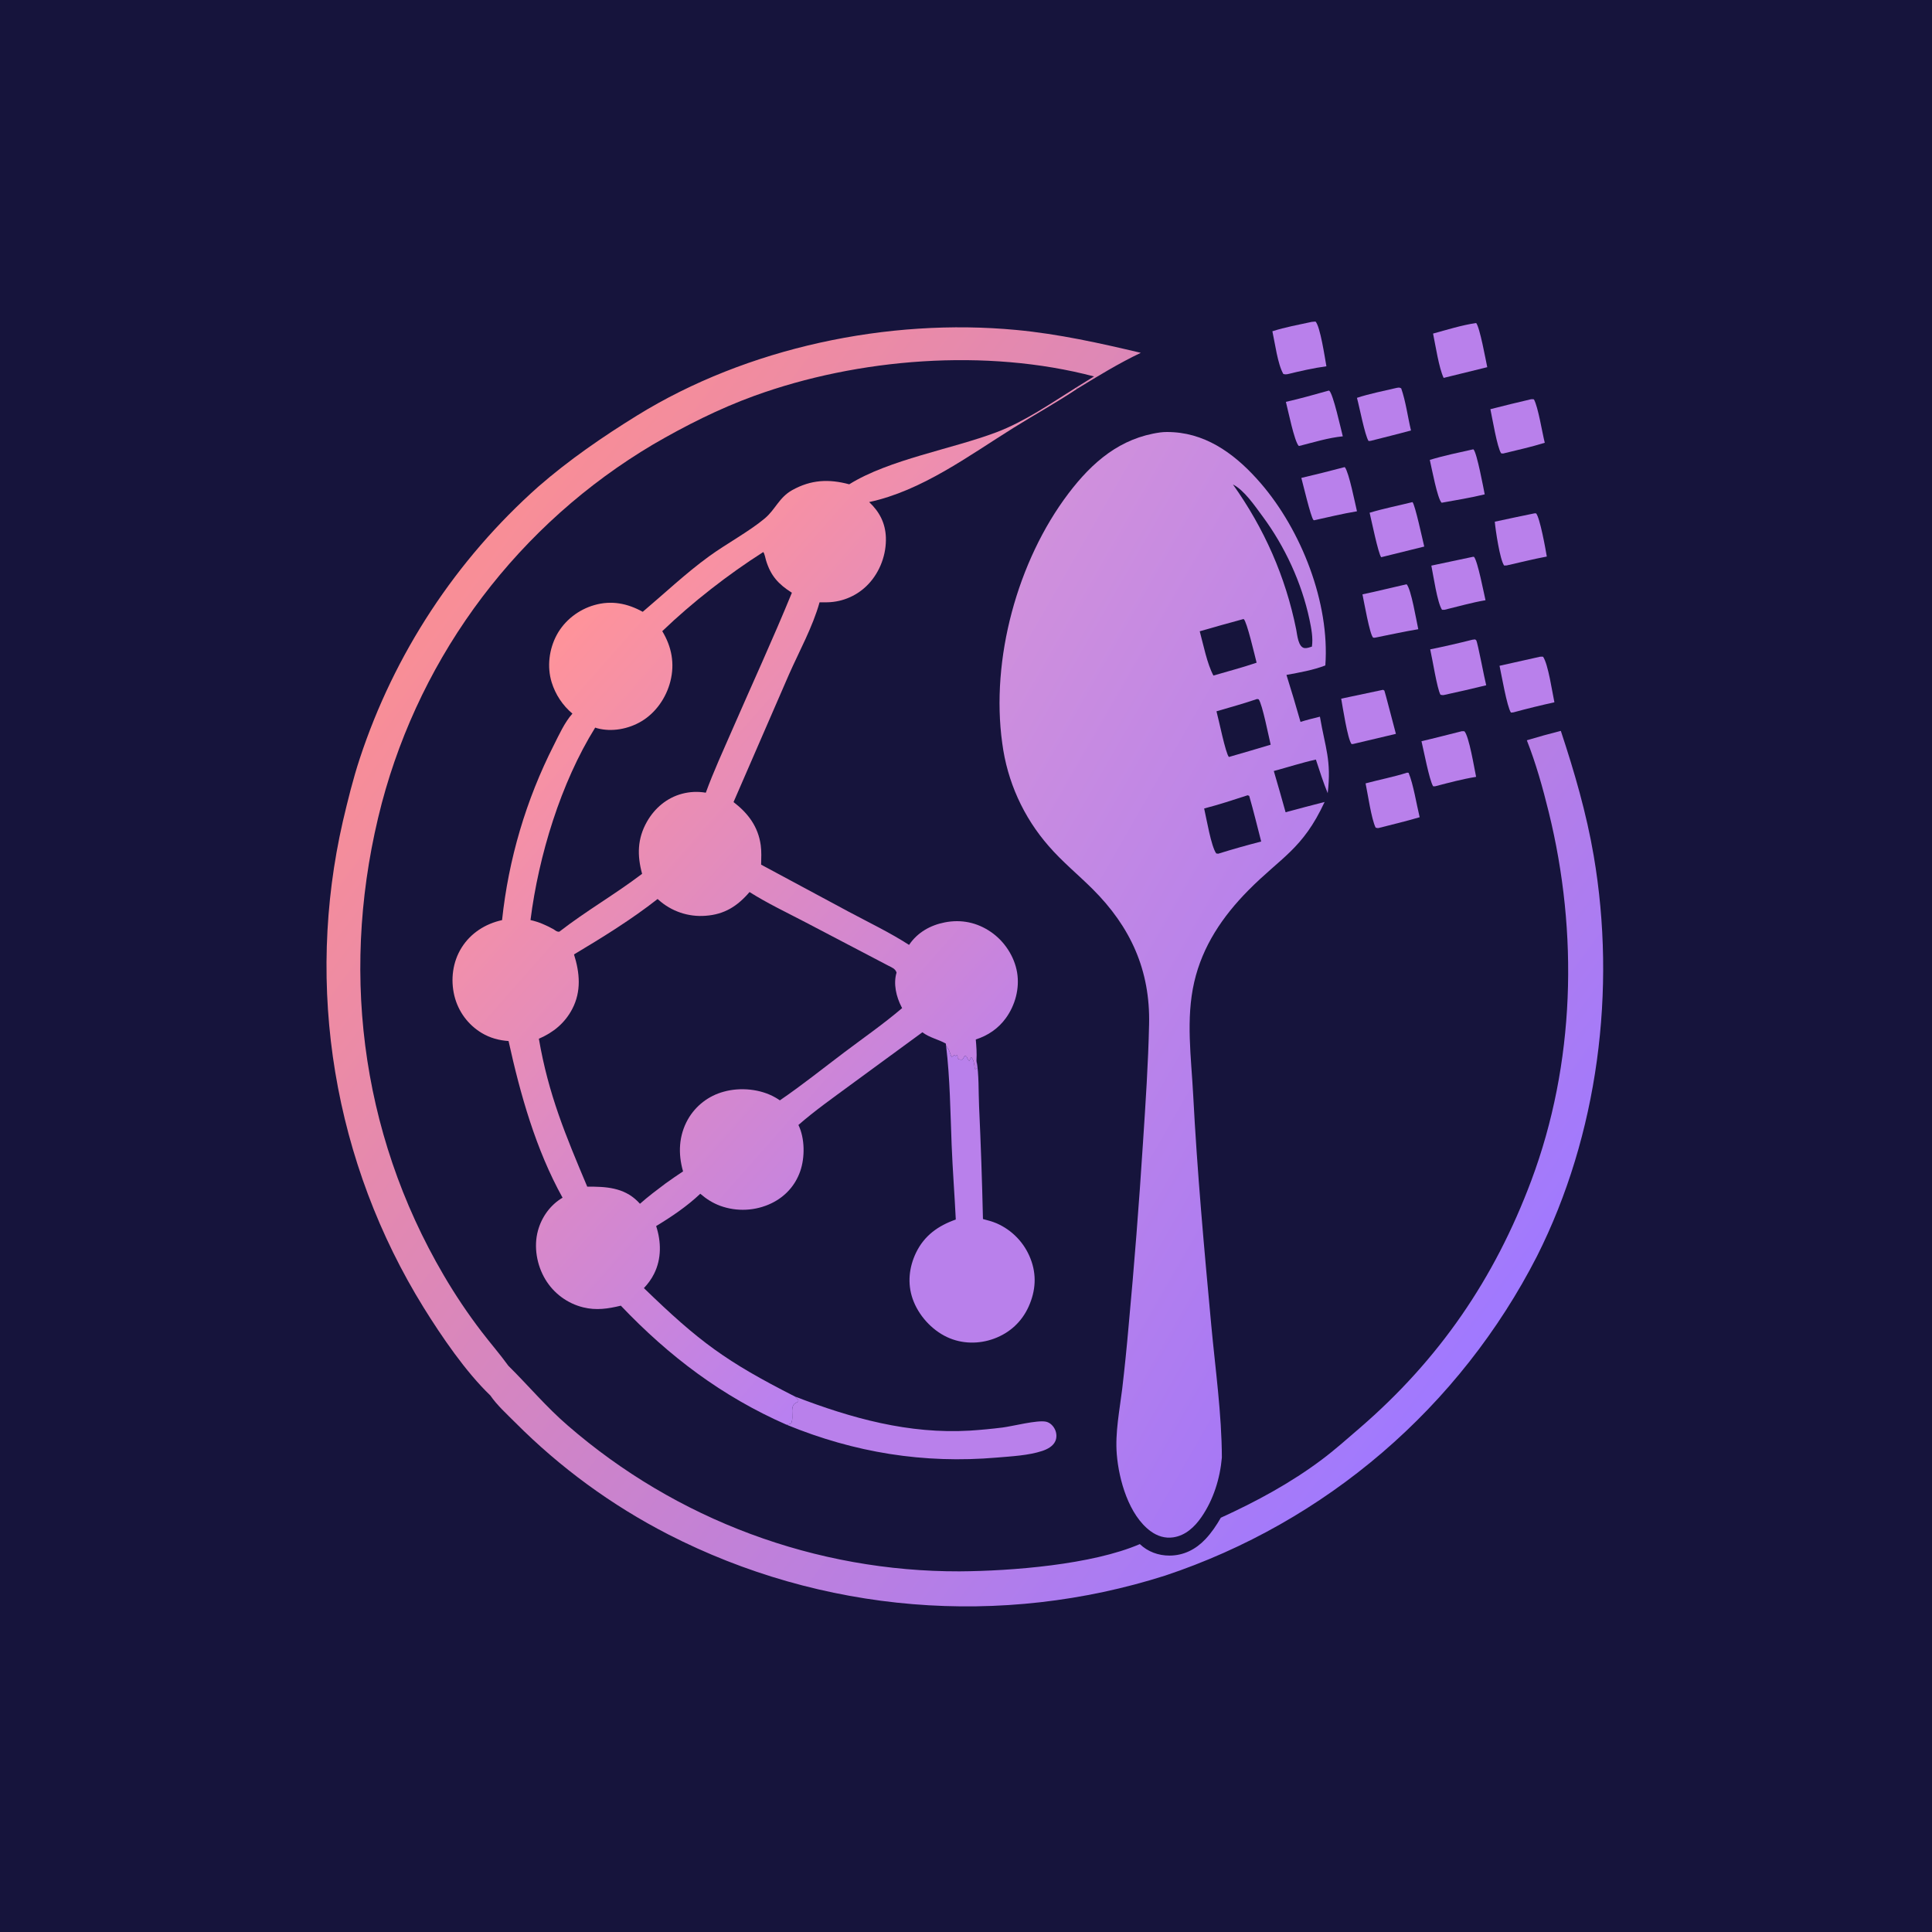 <?xml version="1.0" encoding="utf-8" ?>
<svg xmlns="http://www.w3.org/2000/svg" xmlns:xlink="http://www.w3.org/1999/xlink" width="1024" height="1024">
	<path fill="#16143C" d="M0 0L1024 0L1024 1024L0 1024L0 0Z"/>
	<defs>
		<linearGradient id="gradient_0" gradientUnits="userSpaceOnUse" x1="287.141" y1="345.282" x2="564.249" y2="590.281">
			<stop offset="0" stop-color="#FF939A"/>
			<stop offset="1" stop-color="#B880F1"/>
		</linearGradient>
	</defs>
	<path fill="url(#gradient_0)" d="M570.465 205.348L570.96 206.033C559.943 213.399 548.502 219.708 537.291 226.695C513.363 241.61 488.615 260.112 460.671 266.102C466.089 271.191 469.249 277.191 469.531 284.788C469.863 293.718 466.483 302.947 460.367 309.475Q459.844 310.034 459.294 310.567Q458.745 311.1 458.169 311.604Q457.593 312.109 456.993 312.584Q456.393 313.06 455.77 313.505Q455.147 313.95 454.503 314.363Q453.859 314.777 453.195 315.157Q452.53 315.538 451.848 315.886Q451.166 316.233 450.468 316.546Q449.769 316.859 449.055 317.137Q448.342 317.415 447.616 317.657Q446.89 317.899 446.152 318.105Q445.415 318.31 444.668 318.479Q443.921 318.648 443.167 318.779Q442.413 318.91 441.653 319.004Q440.893 319.098 440.13 319.153Q439.366 319.209 438.601 319.227Q436.491 319.279 434.38 319.247C430.752 332.262 423.665 345.077 418.188 357.445L388.79 425.115C396.515 431.049 401.843 438.113 403.205 447.978C403.674 451.372 403.483 454.87 403.408 458.287L449.902 483.268C460.493 488.922 471.736 494.307 481.821 500.817C486.266 494.221 493.087 490.374 500.789 488.876C509.523 487.177 517.838 488.909 525.178 493.937C532.329 498.835 537.673 506.895 539.093 515.488C540.479 523.874 538.103 532.749 533.135 539.61C529.138 545.131 523.644 548.877 517.184 550.944C517.5 554.518 517.782 558.314 517.555 561.891C517.387 563.171 517.223 564.409 517.318 565.702C517.34 566 517.368 566.298 517.393 566.595L516.789 566.904L517.174 567.035L516.624 566.353L517.998 566.383L516.695 566.597C516.39 564.634 516.306 561.655 514.72 560.34L513.779 562.294C513.174 562.061 512.587 560.527 512.254 559.915L511.338 559.677Q510.737 560.659 510.095 561.614C508.962 561.693 508.528 561.64 507.556 561.043C507.562 559.753 507.647 560.375 507.321 559.176L506.548 559.669L505.724 559.245L504.452 560.224C504.016 559.648 504.206 559.978 503.903 559.115C503.402 557.693 502.996 556.339 502.078 555.118C501.875 554.848 501.66 554.585 501.451 554.319L501.31 553.122C497.218 550.803 492.738 550.056 488.898 547.123L450.614 575.157C441.398 581.953 431.807 588.716 423.179 596.256C426.611 603.298 426.693 613.468 424.123 620.807C421.456 628.423 416.092 634.298 408.818 637.796Q408.034 638.17 407.232 638.504Q406.43 638.839 405.613 639.133Q404.795 639.427 403.964 639.681Q403.134 639.935 402.291 640.147Q401.449 640.359 400.597 640.529Q399.745 640.7 398.886 640.828Q398.026 640.956 397.162 641.042Q396.297 641.127 395.43 641.17Q394.562 641.212 393.693 641.212Q392.824 641.212 391.957 641.168Q391.089 641.125 390.225 641.039Q389.36 640.953 388.501 640.825Q387.642 640.696 386.79 640.525Q385.938 640.354 385.096 640.141Q384.254 639.928 383.423 639.674Q382.592 639.42 381.775 639.125C377.779 637.657 374.385 635.481 371.16 632.713C364.131 639.375 356.039 644.835 347.774 649.838C350.484 658.167 350.663 667.133 346.68 675.131C345.275 677.951 343.45 680.434 341.285 682.72C370.644 711.177 384.742 721.585 421.35 740.192L423.147 742.076L423.082 742.891C421.723 743.645 420.694 743.875 420.178 745.477C419.301 748.202 420.669 751.975 419.27 754.464C418.46 754.782 417.758 755.011 416.896 755.138C382.781 740.172 354.604 718.892 329.059 692.037C322.249 693.676 316.015 694.634 309.096 692.919Q308.322 692.727 307.557 692.498Q306.793 692.268 306.041 692.002Q305.289 691.735 304.552 691.432Q303.814 691.129 303.091 690.79Q302.369 690.451 301.664 690.077Q300.96 689.703 300.274 689.294Q299.589 688.886 298.924 688.445Q298.259 688.003 297.617 687.53Q296.975 687.057 296.357 686.552Q295.739 686.048 295.146 685.514Q294.553 684.98 293.987 684.418Q293.421 683.855 292.884 683.266Q292.346 682.676 291.838 682.061Q291.33 681.446 290.853 680.806Q290.376 680.167 289.931 679.505Q289.485 678.843 289.073 678.16C284.522 670.581 282.777 660.842 285.128 652.24C287.099 645.03 291.71 638.612 298.172 634.806C284.035 609.375 275.762 580.032 269.549 551.776C264.448 551.415 259.731 550.146 255.333 547.512Q254.661 547.109 254.009 546.673Q253.357 546.237 252.728 545.769Q252.099 545.301 251.493 544.803Q250.888 544.305 250.308 543.777Q249.728 543.25 249.175 542.694Q248.621 542.139 248.096 541.556Q247.571 540.974 247.076 540.367Q246.58 539.759 246.115 539.128Q245.65 538.496 245.217 537.843Q244.784 537.189 244.383 536.515Q243.983 535.841 243.617 535.148Q243.25 534.455 242.918 533.745Q242.586 533.034 242.29 532.308Q241.994 531.582 241.734 530.843Q241.474 530.103 241.251 529.351Q241.028 528.6 240.842 527.838C238.724 519.185 239.92 509.79 244.691 502.213C249.542 494.51 257.298 489.604 266.106 487.677Q266.744 481.637 267.657 475.633Q268.569 469.628 269.754 463.672Q270.939 457.715 272.394 451.818Q273.849 445.922 275.571 440.097Q277.293 434.273 279.278 428.533Q281.263 422.794 283.508 417.15Q285.752 411.507 288.251 405.971Q290.75 400.436 293.499 395.02C296.304 389.457 299.251 382.878 303.388 378.227Q302.425 377.417 301.522 376.54Q300.619 375.663 299.78 374.723Q298.942 373.784 298.173 372.788Q297.404 371.791 296.708 370.742Q296.011 369.694 295.392 368.598Q294.772 367.502 294.232 366.365Q293.692 365.228 293.234 364.055Q292.777 362.882 292.404 361.68C289.847 353.403 291.026 343.989 295.152 336.408C299.298 328.79 306.663 323.106 314.977 320.721C324.094 318.106 332.498 319.774 340.664 324.272C352.396 314.362 363.307 303.975 375.784 294.891C384.969 288.205 397.275 281.586 405.437 274.693C411.001 269.995 412.947 263.635 419.9 259.769C429.875 254.222 439.289 253.791 450.113 256.692C471.267 243.512 504.496 238.051 528.126 229.11C543.126 223.434 556.927 213.802 570.465 205.348Z"/>
	<path fill="#16143C" d="M397.266 472.803C406.733 478.784 416.937 483.604 426.85 488.791L470.846 511.831C472.71 512.786 474.526 513.41 475.193 515.478C473.405 521.398 475.01 528.255 477.811 533.677L478.147 534.314C468.367 542.658 457.754 550.026 447.493 557.757C436.133 566.316 425.107 575.19 413.34 583.211Q412.217 582.422 411.025 581.743C403.038 577.145 392.369 576.162 383.544 578.634Q382.802 578.834 382.071 579.07Q381.339 579.307 380.621 579.579Q379.902 579.851 379.197 580.158Q378.493 580.466 377.805 580.807Q377.116 581.149 376.445 581.525Q375.775 581.9 375.123 582.308Q374.472 582.716 373.842 583.155Q373.211 583.595 372.603 584.065Q371.995 584.535 371.411 585.035Q370.827 585.535 370.269 586.063Q369.71 586.59 369.178 587.145Q368.646 587.7 368.143 588.28Q367.639 588.861 367.164 589.465Q366.69 590.07 366.246 590.697Q365.801 591.324 365.389 591.973Q364.976 592.621 364.596 593.289C359.746 601.94 359.327 611.453 362.034 620.854Q357.329 623.964 352.75 627.258C348.115 630.731 343.528 634.182 339.188 638.024Q338.574 637.339 337.923 636.69C330.521 629.364 321 628.883 311.253 628.957C299.762 601.708 290.676 580.044 285.609 550.536C293.251 547.28 299.39 542.252 303.292 534.798C308.195 525.435 307.301 515.614 304.235 505.863C319.239 496.906 334.842 487.26 348.554 476.481C348.716 476.63 348.877 476.781 349.041 476.928Q349.67 477.493 350.326 478.026Q350.983 478.558 351.665 479.057Q352.348 479.555 353.055 480.019Q353.762 480.482 354.492 480.909Q355.221 481.336 355.971 481.726Q356.721 482.116 357.491 482.467Q358.259 482.818 359.045 483.129Q359.831 483.441 360.632 483.713Q361.432 483.984 362.245 484.215Q363.059 484.446 363.883 484.635Q364.706 484.824 365.539 484.971Q366.371 485.119 367.21 485.224Q368.049 485.328 368.892 485.391Q369.735 485.453 370.58 485.473Q371.425 485.492 372.27 485.469Q373.115 485.446 373.958 485.38C383.957 484.681 390.857 480.294 397.266 472.803Z"/>
	<path fill="#16143C" d="M404.547 292.595C405.303 293.556 405.637 295.788 406.011 297.017C408.51 305.234 412.585 309.632 419.713 314.17C409.74 338.544 398.671 362.543 388.153 386.689C383.337 397.746 378.23 408.815 374.093 420.146C369.801 419.44 365.671 419.602 361.47 420.718C353.415 422.858 346.964 428.357 342.881 435.546C337.788 444.512 337.665 453.412 340.326 463.143C326.143 473.929 310.559 482.863 296.451 493.823C295.102 493.934 294.54 493.257 293.433 492.551C289.442 490.359 285.635 488.651 281.175 487.653C285.479 453.567 297.252 414.886 315.464 385.645C315.836 385.773 316.207 385.907 316.588 386.008C324.335 388.066 333.072 386.396 339.898 382.355C347.629 377.778 353.122 369.77 355.316 361.119C357.709 351.682 355.998 342.775 351.015 334.53C366.88 319.283 385.971 304.431 404.547 292.595Z"/>
	<defs>
		<linearGradient id="gradient_1" gradientUnits="userSpaceOnUse" x1="467.734" y1="432.149" x2="754.518" y2="596.759">
			<stop offset="0" stop-color="#D090DC"/>
			<stop offset="1" stop-color="#A778F5"/>
		</linearGradient>
	</defs>
	<path fill="url(#gradient_1)" d="M615.058 229.18C617.304 228.88 619.803 228.944 622.064 229.09C641.159 230.316 656.201 242.203 668.241 256.164C689.762 281.12 704.876 319.575 702.456 352.698C695.764 355.252 688.866 356.419 681.853 357.719Q685.752 370.113 689.296 382.613C692.691 381.553 696.135 380.712 699.586 379.856C702.403 396.388 705.77 402.924 703.71 420.412C701.313 414.586 699.428 408.561 697.446 402.585C689.978 404.242 682.542 406.66 675.143 408.652Q678.351 419.559 681.394 430.512Q691.711 427.701 702.072 425.059C690.443 450.166 679 454.317 661.559 471.987C647.964 485.76 637.365 501.443 632.969 520.488C628.449 540.071 631.375 560.461 632.41 580.315C634.535 621.106 638.206 661.578 641.981 702.245C644.113 725.226 647.555 749.547 647.614 772.528C646.648 783.639 643.144 794.901 636.765 804.119C633.174 809.308 628.37 813.838 621.891 814.823C617.516 815.489 613.386 814.164 609.859 811.577C598.294 803.092 593.032 784.39 591.918 770.814C590.979 759.368 593.41 747.43 594.801 736.064Q596.717 719.693 598.147 703.272Q602.69 654.375 605.823 605.368C607.189 584.558 608.593 563.635 609.044 542.783C609.662 514.235 599.246 491.282 579.072 471.185C571.375 463.517 562.926 456.657 555.813 448.408Q554.565 446.983 553.37 445.512Q552.175 444.042 551.035 442.528Q549.895 441.014 548.811 439.46Q547.728 437.905 546.703 436.312Q545.677 434.718 544.712 433.088Q543.746 431.458 542.841 429.793Q541.935 428.129 541.092 426.432Q540.249 424.735 539.469 423.008Q538.689 421.281 537.973 419.527Q537.257 417.772 536.607 415.992Q535.956 414.213 535.372 412.41Q534.787 410.608 534.269 408.785Q533.751 406.963 533.301 405.122Q532.851 403.281 532.469 401.426Q532.087 399.57 531.774 397.701Q531.46 395.832 531.216 393.953C525.018 349.476 539.22 297.321 566.287 261.571C578.908 244.901 593.798 232.07 615.058 229.18Z"/>
	<path fill="#16143C" d="M661.273 421.51L662.101 421.825C664.424 429.822 666.363 437.966 668.462 446.027Q656.99 448.963 645.683 452.483L644.63 452.349C641.92 448.602 639.458 433.823 638.225 428.514C646.018 426.501 653.623 423.995 661.273 421.51Z"/>
	<path fill="#16143C" d="M659.056 328.104C659.111 328.126 659.172 328.135 659.22 328.169C660.83 329.299 665.064 347.482 666.029 351.24C658.517 353.787 650.761 355.833 643.146 358.059C639.796 351.879 637.78 341.558 635.883 334.593Q647.442 331.25 659.056 328.104Z"/>
	<path fill="#16143C" d="M666.29 370.486L667.117 370.645C669.1 373.313 672.413 390.338 673.485 394.704C666.387 396.882 659.236 398.905 652.11 400.99L651.361 401.217C649.627 399.603 645.852 380.852 644.762 377.003C651.965 374.92 659.187 372.892 666.29 370.486Z"/>
	<path fill="#16143C" d="M653.486 256.776C659.477 259.787 665.15 268.224 669.155 273.625C681.001 289.599 689.936 308.912 694.044 328.339C695.009 332.903 696.027 338.055 695.344 342.721C694.321 343.067 692.602 343.638 691.504 343.508C688.033 343.098 687.566 336.389 687.001 333.578C681.368 305.579 670.008 280.004 653.486 256.776Z"/>
	<defs>
		<linearGradient id="gradient_2" gradientUnits="userSpaceOnUse" x1="231.61" y1="318.036" x2="776.296" y2="725.158">
			<stop offset="0" stop-color="#F98E96"/>
			<stop offset="1" stop-color="#A079FF"/>
		</linearGradient>
	</defs>
	<path fill="url(#gradient_2)" d="M259.898 739.643C246.854 727.144 234.047 708.343 224.521 693.013Q222.317 689.452 220.2 685.838Q218.083 682.224 216.055 678.56Q214.027 674.896 212.089 671.184Q210.151 667.471 208.304 663.713Q206.456 659.954 204.701 656.152Q202.946 652.349 201.284 648.505Q199.622 644.661 198.054 640.778Q196.487 636.894 195.014 632.974Q193.541 629.054 192.164 625.098Q190.787 621.143 189.507 617.156Q188.227 613.168 187.044 609.151Q185.862 605.133 184.777 601.088Q183.693 597.043 182.707 592.973Q181.721 588.902 180.835 584.809Q179.949 580.716 179.163 576.603Q178.377 572.489 177.691 568.358Q177.005 564.226 176.42 560.079Q175.835 555.933 175.352 551.773Q174.868 547.613 174.485 543.442Q174.103 539.272 173.823 535.093Q173.542 530.915 173.363 526.73Q173.184 522.546 173.108 518.359Q173.031 514.172 173.056 509.984Q173.081 505.796 173.209 501.61Q173.336 497.424 173.565 493.242Q173.794 489.061 174.125 484.886Q174.456 480.711 174.888 476.545Q175.321 472.38 175.855 468.226Q176.388 464.072 177.023 459.933Q177.658 455.793 178.394 451.67Q179.129 447.548 179.965 443.444Q180.801 439.34 181.736 435.258C184.373 424.084 187.115 412.853 190.719 401.949Q192.422 396.776 194.294 391.662Q196.167 386.547 198.206 381.497Q200.245 376.447 202.45 371.467Q204.654 366.487 207.021 361.582Q209.388 356.677 211.914 351.852Q214.441 347.028 217.125 342.289Q219.81 337.55 222.648 332.902Q225.486 328.254 228.476 323.702Q231.466 319.15 234.604 314.698Q237.742 310.247 241.024 305.901Q244.307 301.555 247.73 297.319Q251.154 293.084 254.715 288.963Q258.276 284.842 261.97 280.841Q265.665 276.84 269.489 272.962Q273.313 269.084 277.263 265.334Q281.212 261.584 285.283 257.966C301.524 243.819 319.43 231.489 337.733 220.184C396.035 184.171 470.8 168.466 538.727 174.891C561.141 177.011 582.796 181.827 604.649 187.001C592.923 192.594 582.032 199.269 570.96 206.033L570.465 205.348L579.863 199.523C522.817 184.487 454.877 189.791 399.68 209.85C381.179 216.574 363.144 225.677 346.15 235.57Q342.866 237.517 339.63 239.542Q336.394 241.568 333.208 243.672Q330.022 245.775 326.888 247.956Q323.754 250.136 320.673 252.392Q317.593 254.647 314.568 256.977Q311.544 259.306 308.576 261.709Q305.609 264.111 302.701 266.584Q299.793 269.058 296.945 271.601Q294.098 274.144 291.313 276.756Q288.528 279.368 285.807 282.046Q283.087 284.724 280.432 287.468Q277.777 290.211 275.189 293.018Q272.601 295.825 270.082 298.694Q267.564 301.563 265.115 304.492Q262.666 307.422 260.29 310.409Q257.913 313.397 255.609 316.442Q253.305 319.486 251.076 322.586Q248.847 325.685 246.693 328.837Q244.54 331.99 242.464 335.194Q240.387 338.398 238.389 341.651Q236.391 344.904 234.473 348.205Q232.554 351.506 230.716 354.852Q228.878 358.198 227.122 361.588Q225.365 364.978 223.692 368.409Q222.018 371.841 220.428 375.312Q218.838 378.783 217.333 382.291Q215.828 385.8 214.408 389.344Q212.988 392.888 211.655 396.465Q210.321 400.043 209.075 403.651Q207.829 407.26 206.67 410.898Q205.512 414.536 204.442 418.2Q203.372 421.865 202.391 425.555C179.985 510.958 190.335 599.455 235.22 675.978Q244.357 691.589 255.354 705.95C259.962 711.968 265.003 717.744 269.433 723.88C280.106 734.434 289.511 745.726 300.962 755.585Q303.633 757.903 306.355 760.16Q309.078 762.417 311.85 764.613Q314.622 766.809 317.442 768.942Q320.263 771.075 323.131 773.145Q325.998 775.214 328.912 777.219Q331.825 779.223 334.782 781.162Q337.74 783.101 340.74 784.973Q343.74 786.846 346.782 788.65Q349.823 790.455 352.904 792.191Q355.985 793.927 359.104 795.593Q362.223 797.26 365.379 798.856Q368.535 800.452 371.725 801.977Q374.916 803.502 378.14 804.956Q381.364 806.409 384.619 807.79Q387.875 809.171 391.161 810.478Q394.447 811.785 397.761 813.019Q401.075 814.253 404.417 815.411Q407.758 816.571 411.124 817.654Q414.49 818.738 417.88 819.746Q421.269 820.755 424.681 821.687Q428.092 822.619 431.523 823.474Q434.955 824.329 438.405 825.108Q441.854 825.886 445.32 826.587Q448.787 827.288 452.268 827.911Q455.749 828.534 459.243 829.079Q462.737 829.624 466.243 830.09Q469.748 830.557 473.263 830.945Q476.778 831.333 480.301 831.642Q483.824 831.951 487.353 832.181Q490.882 832.411 494.415 832.562Q497.948 832.713 501.484 832.785Q505.02 832.856 508.556 832.849C536.159 832.671 578.815 829.319 604.134 818.404C608.361 822.453 614.013 824.514 619.863 824.495C627.398 824.47 633.778 821.196 638.869 815.821C642.118 812.392 644.714 808.508 647.061 804.425C665.688 795.94 684.124 785.99 700.531 773.672C707.532 768.417 714.092 762.575 720.716 756.858C762.786 720.55 792.128 677.772 811.613 625.735C834.854 563.667 836.642 494.513 820.875 430.481C817.704 417.603 814.121 404.723 809.255 392.369Q818.203 389.658 827.27 387.38C834.455 409.081 840.852 430.995 844.702 453.565C856.802 524.497 847.102 601.36 814.616 665.854Q812.718 669.559 810.731 673.217Q808.744 676.874 806.669 680.483Q804.594 684.091 802.432 687.649Q800.27 691.206 798.022 694.709Q795.775 698.213 793.443 701.661Q791.111 705.11 788.696 708.5Q786.282 711.891 783.786 715.222Q781.289 718.553 778.713 721.823Q776.137 725.093 773.482 728.299Q770.828 731.506 768.096 734.647Q765.365 737.788 762.558 740.862Q759.751 743.936 756.87 746.941Q753.99 749.946 751.037 752.88Q748.085 755.814 745.062 758.676Q742.039 761.538 738.948 764.326Q735.857 767.114 732.699 769.826Q729.541 772.538 726.318 775.172Q723.095 777.807 719.81 780.363Q716.524 782.919 713.177 785.394Q709.831 787.87 706.425 790.263Q703.02 792.657 699.557 794.967Q696.094 797.278 692.577 799.504Q689.059 801.729 685.489 803.869Q681.918 806.009 678.297 808.062Q674.676 810.115 671.006 812.079Q667.336 814.043 663.619 815.918Q659.903 817.793 656.142 819.577Q652.381 821.361 648.578 823.054Q644.775 824.747 640.932 826.346Q637.089 827.946 633.208 829.453Q629.328 830.959 625.412 832.371Q621.496 833.782 617.547 835.099Q613.512 836.382 609.447 837.567Q605.382 838.751 601.289 839.836Q597.196 840.921 593.078 841.906Q588.96 842.891 584.82 843.774Q580.679 844.658 576.518 845.441Q572.356 846.224 568.177 846.904Q563.999 847.585 559.804 848.164Q555.61 848.743 551.403 849.219Q547.195 849.695 542.978 850.068Q538.76 850.442 534.535 850.712Q530.309 850.982 526.078 851.15Q521.848 851.317 517.614 851.381Q513.38 851.444 509.146 851.405Q504.913 851.365 500.681 851.223Q496.449 851.08 492.222 850.834Q487.995 850.588 483.776 850.239Q479.556 849.89 475.346 849.438Q471.136 848.986 466.938 848.432Q462.741 847.877 458.558 847.22Q454.375 846.564 450.209 845.805Q446.044 845.046 441.898 844.186Q437.752 843.326 433.629 842.365Q429.505 841.404 425.406 840.343Q421.307 839.282 417.235 838.121Q413.163 836.96 409.121 835.7Q405.079 834.439 401.069 833.081Q397.058 831.723 393.082 830.267Q389.106 828.811 385.167 827.259Q381.228 825.707 377.328 824.059Q373.427 822.411 369.568 820.668Q365.71 818.925 361.894 817.089Q358.079 815.253 354.31 813.324Q348.691 810.439 343.19 807.336Q337.689 804.233 332.313 800.917Q326.938 797.6 321.696 794.076Q316.455 790.552 311.356 786.825Q306.256 783.098 301.307 779.173Q296.358 775.249 291.566 771.134Q286.775 767.019 282.148 762.719Q277.522 758.42 273.067 753.942C268.706 749.581 263.329 744.691 259.898 739.643Z"/>
	<path fill="#B980EB" d="M501.451 554.319C501.66 554.585 501.875 554.848 502.078 555.118C502.996 556.339 503.402 557.693 503.903 559.115C504.206 559.978 504.016 559.648 504.452 560.224L505.724 559.245L506.548 559.669L507.321 559.176C507.647 560.375 507.562 559.753 507.556 561.043C508.528 561.64 508.962 561.693 510.095 561.614Q510.737 560.659 511.338 559.677L512.254 559.915C512.587 560.527 513.174 562.061 513.779 562.294L514.72 560.34C516.306 561.655 516.39 564.634 516.695 566.597L517.998 566.383L516.624 566.353L517.174 567.035L516.789 566.904L517.393 566.595C517.368 566.298 517.34 566 517.318 565.702C517.223 564.409 517.387 563.171 517.555 561.891C518.953 569.636 518.572 578.491 518.936 586.42Q520.319 616.254 520.988 646.113C523.404 646.761 525.876 647.376 528.179 648.366Q528.945 648.699 529.693 649.069Q530.441 649.439 531.17 649.846Q531.899 650.252 532.607 650.695Q533.315 651.137 534.001 651.614Q534.686 652.09 535.347 652.601Q536.008 653.111 536.642 653.653Q537.277 654.195 537.884 654.768Q538.491 655.341 539.069 655.943Q539.647 656.546 540.195 657.176Q540.743 657.806 541.258 658.463Q541.774 659.119 542.256 659.8Q542.739 660.482 543.187 661.186Q543.635 661.89 544.048 662.616Q544.461 663.341 544.837 664.086Q545.214 664.832 545.553 665.594Q545.892 666.357 546.193 667.136C549.534 675.626 548.943 684.181 545.225 692.464C541.602 700.537 535.232 706.416 526.938 709.485C518.861 712.474 509.888 712.374 502.036 708.721C493.74 704.862 486.745 697.063 483.725 688.425C480.877 680.279 481.81 671.631 485.527 663.933C489.904 654.871 497.272 649.646 506.587 646.375C505.954 633.214 504.913 620.086 504.392 606.908C503.701 589.421 503.545 571.697 501.451 554.319Z"/>
	<path fill="#B980EB" d="M421.35 740.192C451.269 751.728 481.721 760.185 514.162 758.254Q522.832 757.682 531.454 756.608C536.915 755.888 549.612 752.578 554.313 753.505C556.593 753.954 558.442 755.89 559.308 757.993C560.056 759.809 560.161 761.983 559.363 763.798C558.145 766.563 555.119 768.132 552.395 769.036C545.136 771.448 536.055 771.879 528.422 772.537C489.579 775.884 452.894 769.916 416.896 755.138C417.758 755.011 418.46 754.782 419.27 754.464C420.669 751.975 419.301 748.202 420.178 745.477C420.694 743.875 421.723 743.645 423.082 742.891L423.147 742.076L421.35 740.192Z"/>
	<path fill="#B980EB" d="M780.358 339.073L781.764 338.895C781.99 339.058 782.298 339.145 782.443 339.383C783.244 340.695 786.757 359.59 787.72 363.21Q776.49 365.959 765.187 368.393C764.548 368.481 764.119 368.363 763.494 368.235C761.725 365.304 759.178 349.048 758.037 344.172Q769.259 341.891 780.358 339.073Z"/>
	<path fill="#B980EB" d="M816.253 348.081C816.758 347.977 817.343 348.061 817.858 348.079C820.614 352.139 822.679 366.7 823.867 372.23Q812.922 374.636 802.108 377.576L800.839 377.691C798.715 374.653 795.758 357.244 794.783 352.878L816.253 348.081Z"/>
	<path fill="#B980EB" d="M704.193 207.041L704.52 207.076C706.583 208.632 710.713 227.457 711.711 231.265C704.003 232.019 696.199 234.451 688.707 236.345L688.36 236.347C686.042 234.026 682.656 217.27 681.548 212.994C689.15 211.286 696.687 209.129 704.193 207.041Z"/>
	<path fill="#B980EB" d="M745.526 309.663C747.946 312.164 750.743 329.154 751.717 333.494C743.991 334.768 736.303 336.512 728.612 338.007L727.807 337.969C726.02 336.588 722.869 318.452 722.135 315.02C729.962 313.396 737.721 311.397 745.526 309.663Z"/>
	<path fill="#B980EB" d="M774.794 387.56L776.143 387.579C778.64 390.09 781.459 407.538 782.367 411.75C775.029 412.929 767.816 414.878 760.633 416.755L759.589 416.745C757.538 413.439 754.526 397.395 753.414 392.858C760.562 391.204 767.673 389.329 774.794 387.56Z"/>
	<path fill="#B980EB" d="M733.017 365.617C733.264 365.762 733.57 365.837 733.759 366.052C733.935 366.253 739.235 386.696 739.857 388.96L717.146 394.337L716.356 394.361C714.263 391.89 711.594 374.365 710.862 370.306L733.017 365.617Z"/>
	<path fill="#B980EB" d="M811.386 211.631C811.989 211.516 812.404 211.589 813.006 211.667C815.273 215.755 817.351 229.077 818.76 234.678C811.518 236.935 804.033 238.567 796.667 240.38L795.652 240.285C793.538 237.289 790.943 221.544 789.936 216.879Q800.63 214.126 811.386 211.631Z"/>
	<path fill="#B980EB" d="M745.84 409.514L746.589 409.608C749.125 415.675 750.795 426.379 752.449 433.142C745.259 435.277 737.925 437.01 730.659 438.871C730.094 438.953 729.676 438.802 729.128 438.673C726.88 434.26 724.929 420.608 723.786 415.206C731.129 413.236 738.582 411.822 745.84 409.514Z"/>
	<path fill="#B980EB" d="M782.385 171.202C784.318 173.39 787.48 190.903 788.277 194.615L765.162 200.296C762.629 194.923 760.864 183.114 759.553 176.802C767.028 174.761 774.724 172.339 782.385 171.202Z"/>
	<path fill="#B980EB" d="M780.85 238.148C780.905 238.181 780.971 238.201 781.016 238.247C782.817 240.098 786.276 258.724 786.928 262.023C779.405 263.848 771.722 265.086 764.106 266.466C761.874 264.476 758.831 248.048 757.823 243.759C765.325 241.459 773.192 239.867 780.85 238.148Z"/>
	<path fill="#B980EB" d="M695.25 170.602L697.257 170.43C699.739 172.95 702.22 189.678 703.019 194.139C696.042 195.079 689.089 196.702 682.248 198.348C681.326 198.449 681.052 198.447 680.205 198.239C677.174 193.004 675.761 181.8 674.387 175.576C681.166 173.405 688.3 172.113 695.25 170.602Z"/>
	<path fill="#B980EB" d="M748.645 266.125C749.984 267.377 754.075 286.409 754.876 289.688L732.07 295.334C730.553 293.671 726.797 275.33 725.926 271.761C733.357 269.517 741.106 268.018 748.645 266.125Z"/>
	<path fill="#B980EB" d="M780.725 295.113L781.244 295.13C783.223 297.363 786.47 314.424 787.351 318.131C780.081 319.364 772.805 321.469 765.63 323.196L764.303 323.197C761.797 319.552 759.711 304.985 758.643 299.789L780.725 295.113Z"/>
	<path fill="#B980EB" d="M712.573 247.602L712.838 247.683C715.012 250.506 718.198 266.723 719.226 270.999C711.608 272.241 704.044 274.108 696.503 275.76C696.385 275.703 696.24 275.682 696.148 275.588C694.768 274.183 690.562 256.284 689.736 253.303Q701.196 250.621 712.573 247.602Z"/>
	<path fill="#B980EB" d="M740.286 205.58C741.479 205.421 741.51 205.267 742.661 205.816C745.103 212.791 746.114 220.904 747.852 228.152C740.807 230.09 733.691 231.814 726.613 233.627C726.327 233.735 725.671 233.705 725.355 233.72C723.394 230.696 720.563 215.771 719.211 210.86C726.023 208.615 733.302 207.245 740.286 205.58Z"/>
	<path fill="#B980EB" d="M813.254 272.091L814.154 272.082C816.188 274.373 819.196 291.037 819.839 294.977C812.729 296.308 805.656 298.097 798.597 299.69L797.228 299.744C794.952 296.618 792.656 280.926 792.269 276.516Q802.747 274.235 813.254 272.091Z"/>
</svg>
